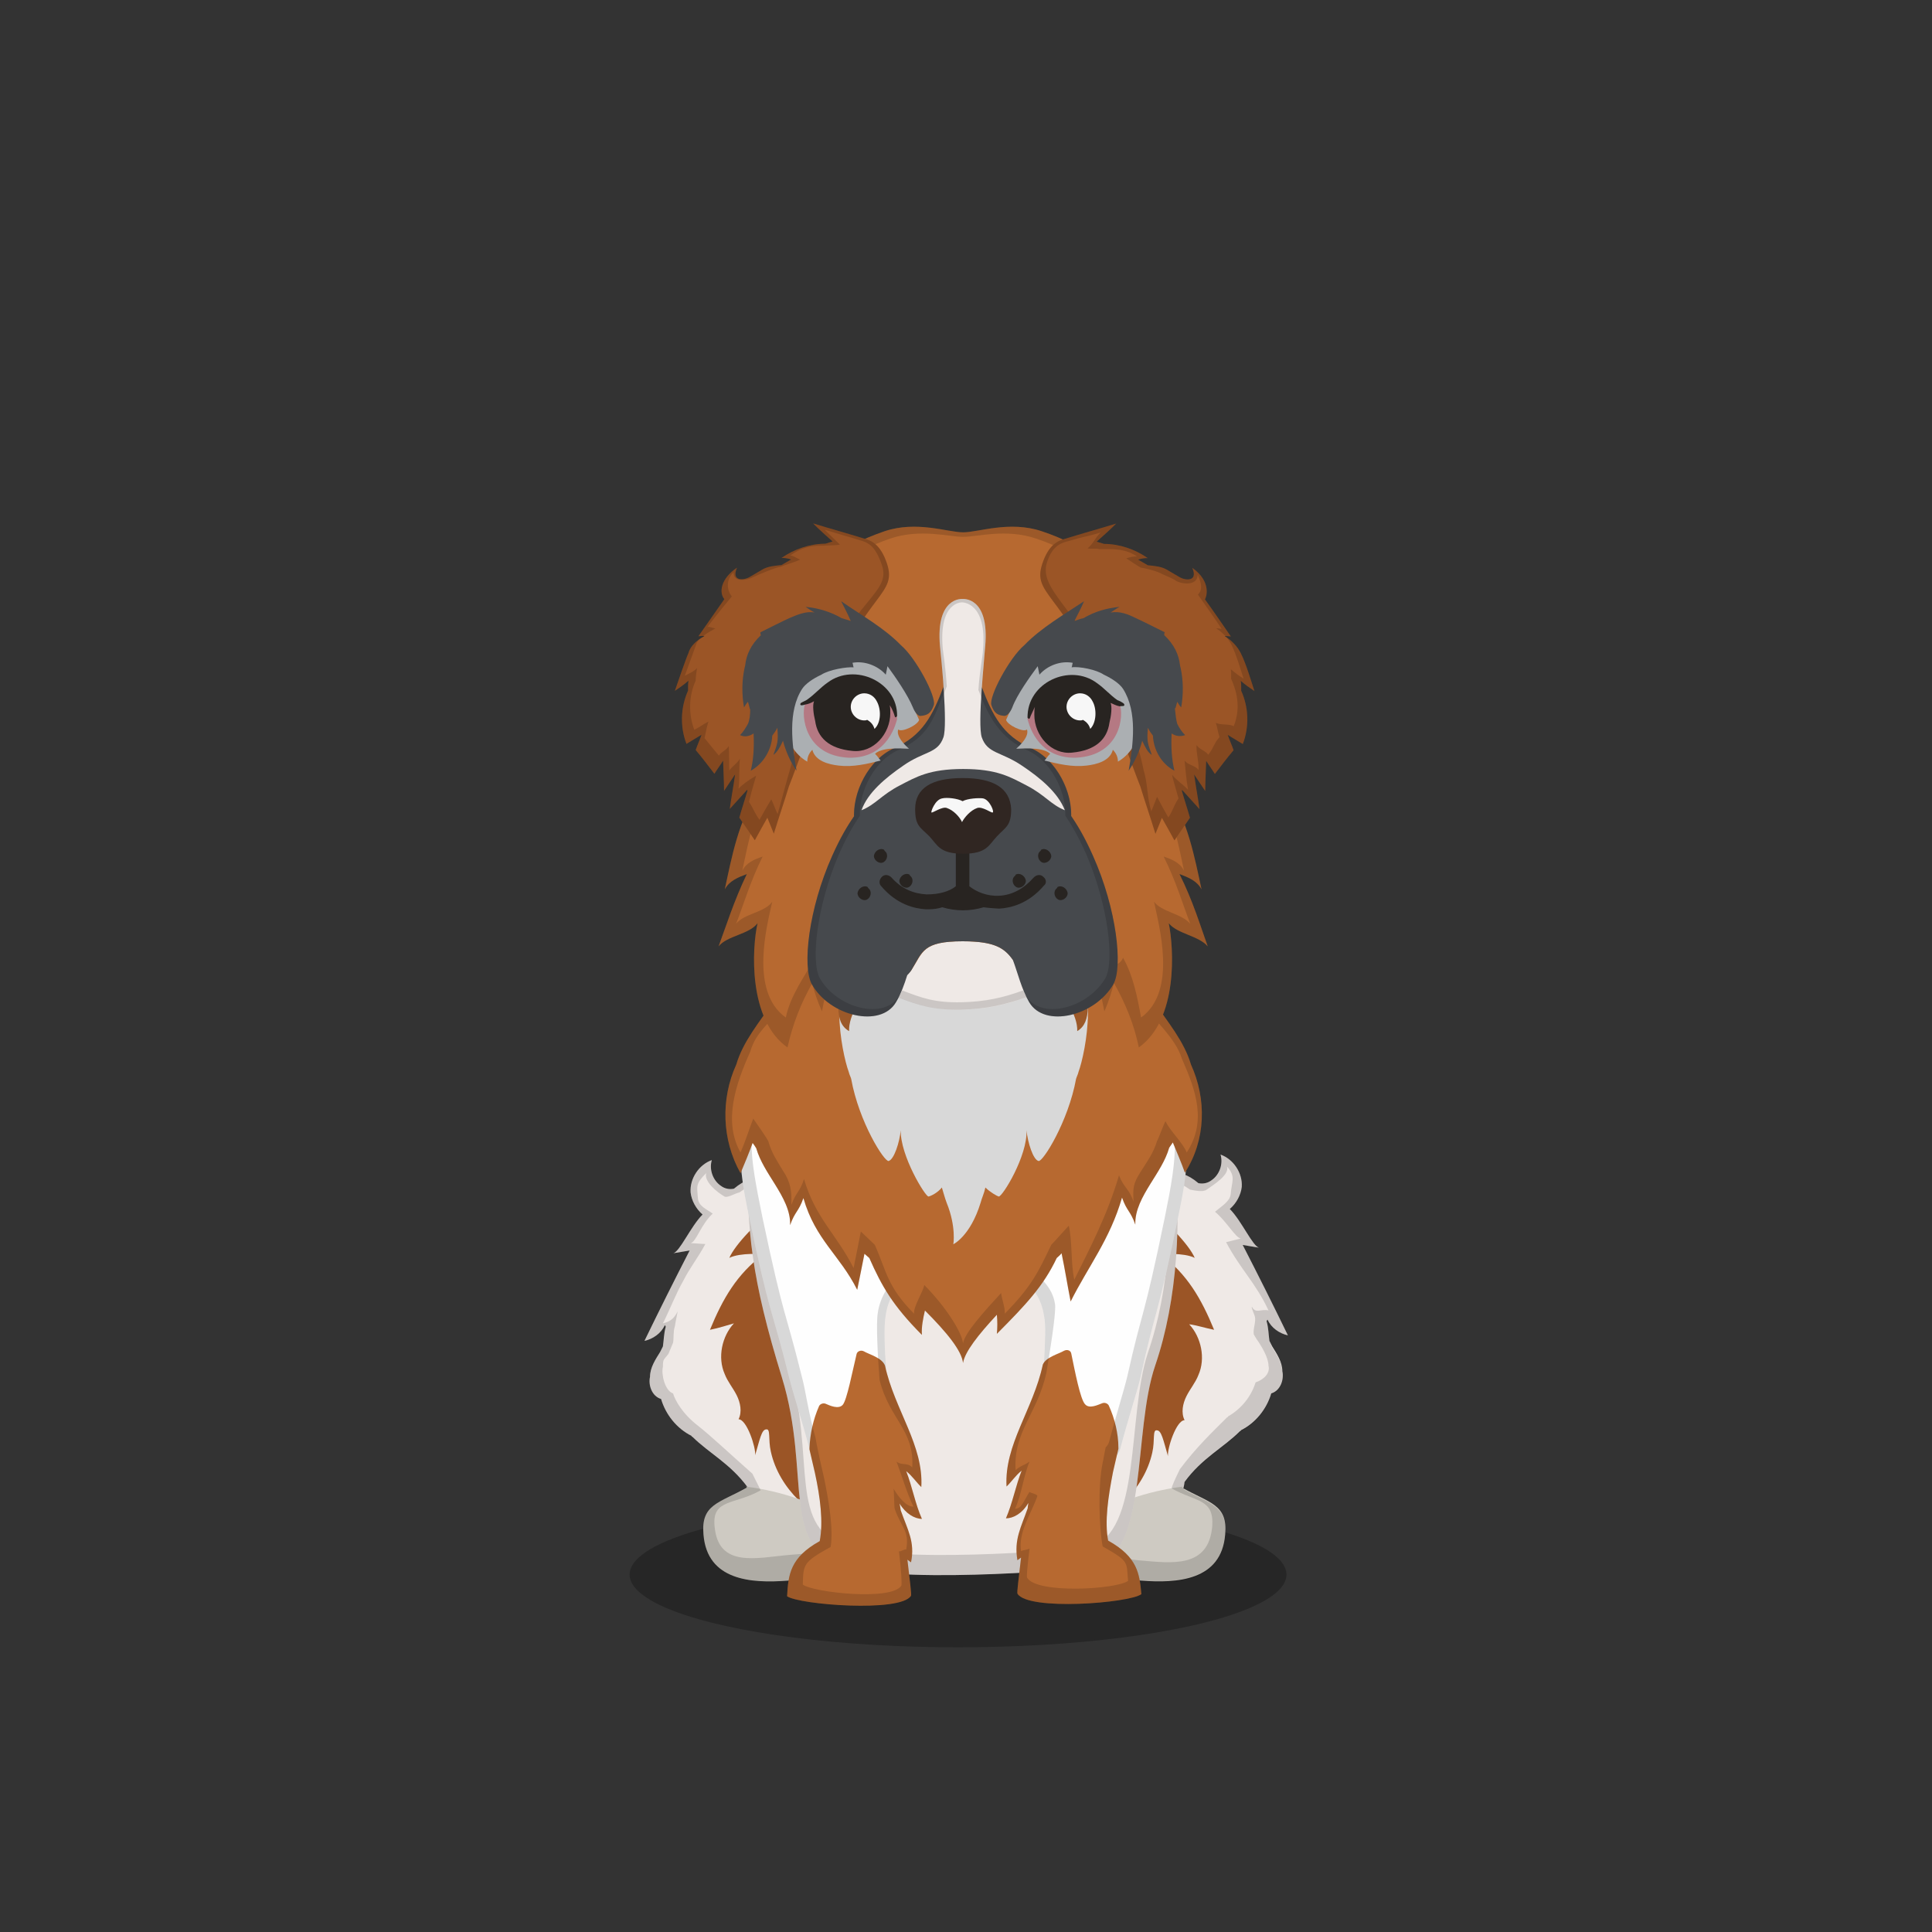 ﻿<?xml version="1.0" encoding="utf-8"?><!DOCTYPE svg PUBLIC "-//W3C//DTD SVG 1.1//EN" "http://www.w3.org/Graphics/SVG/1.1/DTD/svg11.dtd"><svg x="0" y="0" width="340px" height="340px" viewBox="0, 0, 340, 340" preserveAspectRatio="xMidYMid" font-size="0" id="a" enable-background="new 0 0 340 340" xmlns="http://www.w3.org/2000/svg" xmlns:xlink="http://www.w3.org/1999/xlink" xmlns:xml="http://www.w3.org/XML/1998/namespace" version="1.1"><rect x="0" y="0" width="340" height="340" fill="#333333" stroke="none"/><g id="b" fill="#000"><g id="c"><g transform="translate(0, 0) translate(0, 224)" id="d"><ellipse cx="168.6" cy="53.1" rx="57.8" ry="12.8" fill-opacity="0.25" id="e" /></g><g id="f"><g transform="translate(112.2, 105.4) translate(22, 133)" id="g" /><g transform="translate(127.7, 273.3) scale(1.623) translate(-127.7, -273.3) translate(104.5, 122.1) translate(14, 108)" id="h"><path d="M2.1 21.4 C2.2 21.2 2.3 21 2.4 20.8 C2.5 20.1 2.5 19.4 2.7 18.7 C2.7 18.6 2.7 18.6 2.6 18.5 C2.2 19.4 1.3 20 0.4 20.2 C2 16.9 3.6 13.7 5.3 10.4 C4.7 10.5 4.1 10.6 3.5 10.7 C4.2 10.6 5.4 7.8 6.7 6.5 C6 5.9 5.5 5 5.4 4.1 C5.3 2.6 6.3 1.1 7.7 0.6 C7.4 1.6 7.8 2.8 8.7 3.4 C9.1 3.7 9.6 3.8 10.1 3.7 C10.7 3.2 11.2 2.9 11.8 2.7 C14.3 1.9 17.2 2.2 20 3.1 C22.8 4 23.9 33 24 41.7 C24 45.6 12.3 42.2 11.6 36.1 C9.7 33.5 7.4 32.4 5.6 30.6 C5.6 30.6 5.5 30.6 5.5 30.5 C3.9 29.7 2.7 28.2 2.2 26.5 C1.2 26.2 0.8 25 1 24.1 C1 23.1 1.6 22.2 2.1 21.4 z" id="i" fill="#EFE9E6" /><path d="M7.5 19 C8.9 15.6 10.4 13 13.3 10.8 C13.3 10.8 10.8 10.6 9.6 11.2 C10.2 9.8 12.7 7.1 15.3 5.3 C14.8 4.9 14.1 4.5 13.4 4.3 C15.4 2.8 18.2 2.6 20.6 3.5 C20.7 3.5 23.7 2.9 23.8 2.9 C26.3 3.3 34.3 4.7 35.8 6.4 C39.7 10.9 41.1 18.5 39.2 23.8 C36.9 30.5 23.8 27.2 23.7 41.6 L23.7 41.7 C22.9 41 22.2 40.5 21.9 40.4 C18.6 39.4 15 36.3 14.1 32.2 C13.8 30.9 14.1 29.7 13.6 29.8 C13.1 29.8 12.9 30.9 12.4 32.6 C12.5 31.8 11.5 28.7 10.6 28.7 C11 27.9 10.8 26.9 10.4 26.1 C10 25.3 9.4 24.6 9.1 23.8 C8.3 22 8.8 19.7 10.1 18.3 C9.4 18.5 8.5 18.8 7.5 19 z" id="j" fill="#9B5526" /><path d="M11.5 36.1 L11.4 36 C15.3 36.5 19.1 37.8 22.4 39.9 C22.9 40.2 23.4 40.6 23.9 41 C23.9 41.2 23.9 41.4 23.9 41.7 C23.9 45.6 19.8 45.9 15.9 46.2 C12 46.5 7.2 46.2 6.8 41.2 C6.5 37.9 8.5 37.8 11.5 36.1 z" id="k" fill="#CECAC2" /><path d="M11.5 36 C9.6 33.5 7.3 32.4 5.6 30.6 C5.6 30.6 5.5 30.6 5.5 30.5 C3.9 29.7 2.7 28.2 2.2 26.5 C1.2 26.2 0.8 25 1 24.1 C1 23.1 1.6 22.2 2.1 21.4 L2.4 20.8 C2.5 20.1 2.5 19.4 2.7 18.7 C2.7 18.6 2.7 18.6 2.6 18.5 C2.2 19.4 1.3 20 0.4 20.2 C2 16.9 3.6 13.7 5.3 10.4 L3.5 10.7 C4.2 10.6 5.4 7.8 6.7 6.5 C6 5.9 5.5 5 5.4 4.1 C5.3 2.6 6.3 1.1 7.7 0.6 C7.4 1.6 7.8 2.8 8.7 3.4 C9.1 3.7 9.6 3.8 10.1 3.7 C10.7 3.2 11.2 2.9 11.8 2.7 C14.3 1.9 17.2 2.2 20 3.1 C20.1 3.1 20.3 3.3 20.4 3.4 C20.5 3.4 20.5 3.4 20.6 3.5 C20.7 3.5 23.7 2.9 23.8 2.9 C26.3 3.3 34.3 4.7 35.8 6.4 C39.7 10.9 41.1 18.5 39.2 23.8 C37.1 30 25.7 27.6 23.9 38.6 C23.9 39.8 23.9 40.9 24 41.7 C24 42 23.9 42.2 23.9 42.4 C23.4 45.7 19.6 45.9 15.9 46.2 C12 46.5 7.2 46.2 6.8 41.2 C6.5 37.9 8.5 37.8 11.5 36 L11.4 36 C11.4 36 11.5 36 11.5 36 z M6.2 29.4 C7.6 30.5 9.5 32.3 12.1 34.6 L13 36.4 C10.2 38 7.7 37.3 8 40.3 C8.4 44.9 12.6 43.7 16.2 43.4 C19.6 43.1 22.1 43.3 22.5 40.3 C22.6 40.1 22.9 38.6 22.9 38.4 C22.9 37.6 23.6 36.4 23.5 35.3 C25.2 25.2 36.1 29.2 38 23.5 C39.8 18.6 38.6 11.8 35 7.6 C33.6 6 26 4.2 23.7 3.9 C23.6 3.9 20.6 4 20.5 4 C20.4 4 20.4 4 20.3 3.9 C20.2 3.7 20.1 3.6 19.9 3.6 C17.3 2.8 14.6 2.5 12.3 3.2 C11.7 3.4 11.3 3.7 10.7 4.1 C10.2 4.2 9.3 4.8 9 4.5 C8.3 4.1 6.8 2.9 7.1 2 C5.9 3.2 6.1 3.4 6.2 4.8 C6.3 5.6 7.1 5.9 7.8 6.4 C6.5 7.6 6 9.5 5.4 9.6 L7 9.7 C6.2 11.2 5.3 12.3 4.6 13.7 C3.8 15.1 3.2 16.7 2.4 18.3 C3.2 18.1 3.6 17.8 4 17 C4 17 3.7 18.5 3.7 18.6 C3.5 19.2 3.6 19.8 3.5 20.4 L3 21.6 C2.5 22.3 2.4 22.1 2.4 23 C2.2 23.8 2.6 25.6 3.5 25.9 C3.7 26.6 4.5 28.1 6.2 29.4 z" opacity="0.15" id="l" /></g><g transform="translate(212.2, 273.3) scale(1.623) translate(-212.2, -273.3) translate(116.1, 122.1) translate(84, 131.5) scale(-1, 1) translate(-84, -131.5) translate(63, 108)" id="m"><g id="n"><path d="M1.7 20.8 C1.8 20.6 1.9 20.4 2 20.2 C2.1 19.5 2.1 18.8 2.3 18.1 C2.3 18 2.3 18 2.2 17.9 C1.8 18.8 0.9 19.4 0 19.6 C1.6 16.3 3.2 13.1 4.9 9.8 C4.3 9.9 3.7 10 3.1 10.1 C3.8 10 5 7.2 6.3 5.9 C5.6 5.3 5.1 4.4 5 3.5 C4.9 2 5.9 0.5 7.3 0 C7 1 7.4 2.2 8.3 2.8 C8.7 3.1 9.2 3.2 9.7 3.1 C10.3 2.6 10.8 2.3 11.4 2.1 C13.9 1.3 16.8 1.6 19.6 2.5 C22.4 3.4 23.5 32.4 23.6 41.1 C23.6 45 11.9 41.6 11.2 35.5 C9.3 32.9 7 31.8 5.2 30 C5.2 30 5.1 30 5.1 29.9 C3.5 29.1 2.3 27.6 1.8 25.9 C0.8 25.6 0.4 24.4 0.6 23.5 C0.6 22.5 1.2 21.6 1.7 20.8 z" id="o" fill="#EFE9E6" /></g><path d="M11.5 36.1 L11.4 36 C15.3 36.5 19.1 37.8 22.4 39.9 C22.9 40.2 23.4 40.6 23.9 41 C23.9 41.2 23.9 41.4 23.9 41.7 C23.9 45.6 19.8 45.9 15.9 46.2 C12 46.5 7.2 46.2 6.8 41.2 C6.5 37.9 8.5 37.8 11.5 36.1 z" id="p" fill="#CECAC2" /><path d="M8 19 C9.4 15.6 10.9 13 13.8 10.8 C13.8 10.8 11.3 10.6 10.1 11.2 C10.7 9.8 13.2 7.1 15.8 5.3 C15.3 4.9 14.6 4.5 13.9 4.3 C15.9 2.8 18.7 2.6 21.1 3.5 C21.2 3.5 21.3 3.5 21.4 3.5 C23.7 4.4 31.8 5.7 33.9 6.6 C40.4 9.4 43.3 18.7 40.8 23.9 C37.3 31.1 24.6 26.2 24.3 41.7 L24.3 41.8 C23.5 41.1 22.8 40.6 22.5 40.5 C19.2 39.5 15.6 36.4 14.7 32.3 C14.4 31 14.7 29.8 14.2 29.9 C13.7 29.9 13.5 31 13 32.7 C13.1 31.9 12.1 28.8 11.2 28.8 C11.6 28 11.4 27 11 26.2 C10.6 25.4 10 24.7 9.7 23.9 C8.9 22.1 9.4 19.8 10.7 18.4 C9.9 18.5 9 18.8 8 19 z" id="q" fill="#9B5526" /><path d="M20.3 3.3 C20.6 3.4 20.9 3.5 21.1 3.6 L21.4 3.6 C23.7 4.5 31.8 5.8 33.9 6.7 C40.4 9.5 43.3 18.8 40.8 24 C37.3 31.2 24.6 26.3 24.3 41.8 L24.3 41.9 C24.2 41.8 24 41.7 23.9 41.6 L23.9 41.8 C23.9 45.7 19.8 46 15.9 46.3 C12 46.6 7.2 46.3 6.8 41.3 C6.5 38.1 8.4 37.9 11.3 36.3 C11.2 36.1 11.2 35.8 11.2 35.6 C9.3 33 7 31.9 5.2 30.1 C5.2 30.1 5.1 30.1 5.1 30 C3.5 29.2 2.3 27.7 1.8 26 C0.8 25.7 0.4 24.5 0.6 23.6 C0.6 22.6 1.2 21.7 1.7 20.9 L2 20.2 C2.1 19.5 2.1 18.8 2.3 18.1 C2.3 18 2.3 18 2.2 17.9 C1.8 18.8 0.9 19.4 0 19.6 C1.6 16.3 3.2 13.1 4.9 9.8 L3.1 10.1 C3.8 10 5 7.2 6.3 5.9 C5.6 5.3 5.1 4.4 5 3.5 C4.9 2 5.9 0.5 7.3 0 C7 1 7.4 2.2 8.3 2.8 C8.7 3.1 9.2 3.2 9.7 3.1 C10.3 2.6 10.8 2.3 11.4 2.1 C13.9 1.3 16.8 1.6 19.6 2.5 C19.8 2.6 20.1 2.8 20.3 3.3 z M21.1 4.2 C20.8 4.1 20.6 4 20.3 4 C20.1 3.6 19.9 3.4 19.7 3.3 C17.1 2.5 14.5 2.2 12.2 2.9 C11.7 3.1 11.2 3.4 10.6 3.8 C10.1 3.9 9.2 4.1 8.8 3.8 C8.1 3.3 6.3 2.2 6.6 1.3 C5.6 2.4 6.1 2.9 6.2 4.3 C6.3 5.1 7.2 5.6 7.9 6.2 C6.6 7.3 5.7 9 5.1 9.1 L6.7 9.5 C5.1 12.5 3.5 13.9 2.1 16.9 C2.9 16.7 3.5 17.3 3.9 16.5 C4 16.6 3.6 17.4 3.6 17.5 C3.4 18.1 3.8 18.8 3.7 19.5 L3.4 20 C2.9 20.7 2.1 22 2.1 22.9 C1.9 23.7 2.6 24.4 3.5 24.7 C4 26.3 5.1 27.6 6.5 28.4 C6.5 28.5 6.6 28.5 6.6 28.5 C8.2 30.1 9.9 31.7 11.7 34.1 C12.2 35.1 12.6 36 12.6 36.2 C9.9 37.7 8 37.3 8.2 40.3 C8.6 44.9 12.6 44.3 16.1 44 C18.5 43.8 20.7 42.9 22.8 41.3 C23.7 38.8 24.9 32.6 26.4 31.4 C30.2 28.3 36.8 27.7 39 23 C41.3 18.2 38.6 9.8 32.7 7.2 C30.8 6.4 23.4 5.2 21.3 4.4 L21.1 4.4 z" opacity="0.15" id="r" /></g><g transform="translate(91.5, 85.9) translate(37, 51)" id="s"><g transform="translate(3, 0)" id="t"><path d="M61 19.7 C61 35.9 63.7 34.2 65.4 38.8 C67.1 43.4 74 52.4 75.2 65.1 C76.4 77.8 75.8 91.7 71.8 103.4 C67.8 115.1 70.7 136.2 61.1 138.9 C60.8 139 29.3 142 17.6 138.9 C5.5 135.7 11.4 122.7 6.1 105.5 C0.8 88.3 -0.2 79.6 0.1 65.1 C0.4 50.6 10.3 43.5 12.1 38.7 C13.9 33.9 16.2 32 16.2 19.6 C16.2 7.2 24.2 0.2 41.6 0.7 C46.8 0.9 61 3.4 61 19.7 z" id="u" fill="#EFE9E6" /><path d="M61 19.7 C61 35.9 63.7 34.2 65.4 38.8 C67.1 43.4 74 52.4 75.2 65.1 C76.4 77.8 75.8 91.7 71.8 103.4 C67.8 115.1 70.7 136.2 61.1 138.9 C60.8 139 29.3 142 17.6 138.9 C5.5 135.7 11.4 122.7 6.1 105.5 C0.8 88.3 -0.2 79.6 0.1 65.1 C0.4 50.6 10.3 43.5 12.1 38.7 C13.9 33.9 16.2 32 16.2 19.6 C16.2 7.2 24.2 0.2 41.6 0.7 C46.8 0.9 61 3.4 61 19.7 z M60.2 20.5 C60.2 4.8 46.6 2.4 41.5 2.2 C24.6 1.7 16.9 8.5 16.9 20.4 C16.9 32.3 14.7 34.1 12.9 38.8 C11.2 43.5 1.7 50.4 1.4 64.3 C1.1 78.2 2 86.7 7.2 103.2 C12.4 119.7 6.6 132.4 18.2 135.4 C29.5 138.4 59.9 135.5 60.2 135.4 C69.5 132.8 66.8 112.4 70.5 101.2 C74.4 90 75 76.6 73.8 64.3 C72.6 52 65.9 43.3 64.4 38.9 C62.8 34.5 60.2 36.1 60.2 20.5 z" opacity="0.15" id="v" /></g></g><g fill-rule="evenOdd" transform="translate(126.809, 167.37) scale(1.064, 0.933) translate(-129.4, -172.2) translate(102.6, 86) translate(67, 148) scale(-1, 1) translate(-67, -148) translate(27, 86)" id="w"><g id="x"><path d="M4.2 48.6 C1.9 35.9 3.3 31.3 7.6 21.8 C17.6 33.1 28.5 36.5 40.5 38.4 C50 37 61.7 33.9 72.4 21.8 C76.7 31.3 78.1 35.9 75.8 48.6 C71.9 70.1 71.8 67 68.8 80.9 C68.1 84 66.7 88.9 65.5 94.1 C64.1 100.2 51.8 95.1 52.8 79.4 C53.1 74.8 53.2 71 52.9 69 C52.1 62.5 47.9 60.6 39.8 56.8 C31.8 60.6 27.6 62.5 26.7 69 C26.4 71 26.5 74.8 26.8 79.4 C27.8 95.1 15.5 100.2 14.1 94.1 C12.9 88.9 11.5 84 10.8 80.9 C8.2 67.1 8 70.1 4.2 48.6 z" id="y" fill="#FEFEFE" /><path d="M16.1 111.4 C16.7 107.8 16.1 103.2 15.3 98.5 C15 97 14.7 95.6 14.4 94.1 C14.4 94 14.4 94 14.4 93.9 C14.4 91.2 15 88.4 16 85.9 C16.2 85.5 16.7 85.3 17.1 85.5 C17.8 85.8 19.2 86.6 19.9 85.7 C20.7 84.8 21.6 79.4 22.2 76.1 C22.3 75.5 22.9 75.3 23.4 75.6 C24.3 76.2 26.4 76.8 26.9 78.2 C28.5 86.7 33.3 93.3 32.9 101.2 C32 100.2 31.4 99.1 30.4 98.2 C31.4 101.1 31.9 104.3 33 107.2 C31.8 107.2 30.3 106.3 29.3 104.3 C29.3 104.6 29.4 104.9 29.4 105.3 C30.5 108.9 31.7 111.2 31.1 115.1 C30.9 114.9 30.7 114.8 30.5 114.6 C30.9 118.6 31.2 121.2 31.1 121.4 C29.4 124.7 12.6 123.2 10.6 121.5 C10.9 117.7 11.2 114.5 16.1 111.4 z" id="z" fill="#B76930" /><path d="M50.6 104.4 C49.6 106.3 48.1 107.3 46.9 107.3 C48 104.5 48.5 101.2 49.5 98.3 C48.5 99.2 47.9 100.3 47 101.3 C46.6 93.4 51.4 86.8 53 78.4 C53.5 76.9 55.6 76.3 56.5 75.7 C57 75.4 57.6 75.7 57.7 76.2 C58.4 79.5 59.3 84.9 60 85.8 C60.7 86.7 62.2 85.9 62.8 85.6 C63.2 85.4 63.7 85.6 63.9 86 C64.9 88.6 65.4 91.3 65.5 94 C65.5 94.1 65.5 94.1 65.5 94.2 C65.2 95.7 64.9 97.1 64.6 98.6 C63.7 103.3 63.2 107.9 63.8 111.5 C68.7 114.6 69 117.8 69.2 121.9 C67.2 123.5 50.4 125 48.7 121.8 C48.6 121.5 48.9 118.9 49.3 115 C49.1 115.2 48.9 115.3 48.7 115.5 C48 111.6 49.3 109.3 50.4 105.7 C50.5 105.1 50.5 104.8 50.6 104.4 z" id="a1" fill="#B76930" /><path d="M14.1 94.1 C12.9 88.9 11.5 84 10.8 80.9 C8.2 67.1 8 70.1 4.2 48.6 C1.9 35.9 3.3 31.3 7.6 21.8 C17.6 33.1 28.5 36.5 40.5 38.4 C50 37 61.7 33.9 72.4 21.8 C76.7 31.3 78.1 35.9 75.8 48.6 C71.9 70.1 71.8 67 68.8 80.9 C68.1 84 66.7 88.9 65.5 94.1 C65.2 95.7 64.9 97.1 64.6 98.6 C63.7 103.3 63.2 107.9 63.8 111.5 C68.7 114.6 69 117.8 69.2 121.9 C67.2 123.5 50.4 125 48.7 121.8 C48.6 121.5 48.9 118.9 49.3 115 C49.1 115.2 48.9 115.3 48.7 115.5 C48 111.6 49.3 109.3 50.4 105.7 C50.5 105.1 50.5 104.8 50.6 104.4 C49.6 106.3 48.1 107.3 46.9 107.3 C48 104.5 48.5 101.2 49.5 98.3 C48.5 99.2 47.9 100.3 47 101.3 C46.6 93.7 51 87.3 52.8 79.4 C53.1 74.8 53.2 71 52.9 69 C52.1 62.5 47.9 60.6 39.8 56.8 C31.8 60.6 27.6 62.5 26.7 69 C26.4 70.8 26.5 73.9 26.7 77.8 C26.8 77.9 26.8 78.1 26.9 78.2 C28.5 86.7 33.3 93.3 32.9 101.2 C32 100.2 31.4 99.1 30.4 98.2 C31.4 101.1 31.9 104.3 33 107.2 C31.8 107.2 30.3 106.3 29.3 104.3 C29.3 104.6 29.4 104.9 29.4 105.3 C30.5 108.9 31.7 111.2 31.1 115.1 C30.9 114.9 30.7 114.8 30.5 114.6 C30.9 118.6 31.2 121.2 31.1 121.4 C29.4 124.7 12.6 123.2 10.6 121.5 C10.9 117.7 11.2 114.5 16.1 111.4 C16.7 107.8 16.1 103.2 15.3 98.5 C15.1 97.4 14.9 96.4 14.7 95.4 C14.4 95 14.2 94.6 14.1 94.1 z M15.9 92.6 C16 93.1 16.2 93.5 16.5 93.8 C16.7 94.8 16.8 95.7 17 96.7 C17.8 101 17.6 109.1 17 112.5 C12.5 115.4 13.1 115.4 12.8 119 C14.7 120.6 27.9 121.5 29.5 118.4 C29.6 118.2 29.5 116.7 29.1 112.9 C29.3 113.1 30.3 113.2 30.5 113.4 C31 109.8 28.8 106.3 27.8 103 C27.8 102.6 29.1 102.4 29.1 102.2 C30.1 104 30.4 105.4 31.5 105.4 C30.4 102.7 30.1 99.2 29.1 96.5 C30.1 97.3 30.5 97.2 31.4 98.1 C31.8 90.8 27.8 87.5 26.3 79.7 C25.2 72.1 24.7 67.8 24.9 66.7 C25.7 60.7 33.1 57.4 40.5 53.9 C48.1 57.4 53.5 62.5 54.2 68.5 C54.5 70.4 54.2 76.8 53.9 81.1 C52.3 88.5 48.1 90.5 48.5 97.6 C49.3 96.6 50.2 97.3 51.1 96.5 C50.2 99.2 49.4 102.4 48.3 105 C49.5 105 50.7 103.3 51.6 101.6 C51.5 101.9 51.5 104.9 51.4 105.4 C50.4 108.8 48.9 109.5 49.5 113.1 C49.7 112.9 50.5 113.6 50.7 113.4 C50.3 117 50.2 119.6 50.3 119.9 C51.9 122.8 64.8 121.2 66.6 119.7 C66.5 115.9 66.6 115.5 62 112.6 C61.5 109.3 62.3 103.9 63.1 99.5 C63.4 98.1 64.3 93.5 64.5 92 C65.7 87.2 66.1 83.2 66.8 80.3 C69.6 67.4 69.6 70.3 73.3 50.3 C75.4 38.5 76.3 33 72.3 24.2 C62.3 35.4 49.3 39.5 40.5 40.8 C29.3 39.1 17.3 34.7 8 24.2 C4 33 4.6 38.5 6.7 50.3 C10.3 70.3 10.4 67.5 12.9 80.3 C13.5 83.2 14.8 87.8 15.9 92.6 z" opacity="0.15" id="b1" /><path d="M2.4 21.6 C3.5 17.3 6.2 13.6 8.9 9.2 C13.9 1.1 34.4 0.4 40 0.4 C45.6 0.4 66.1 1.1 71.1 9.2 C73.8 13.6 76.5 17.3 77.6 21.6 C80.2 28.1 80 35.8 76.9 42.1 C76.2 40.2 75.5 38.3 74.9 36.4 C74.7 36.7 74.5 37 74.3 37.4 C73.7 39.8 72.4 42 71.2 44.2 C69.9 46.6 68.6 49.2 68.7 51.9 C67.9 49.3 67.3 49.4 66.5 46.8 C64.5 54.7 60.5 57.5 57.6 64.1 C57 60.6 56.9 60.3 56.4 57.3 C56.1 57.6 55.9 57.8 55.6 58.1 C53.5 63.5 51.7 67.1 46.9 72.6 C47 71.1 46.7 69.5 46.4 68 C42.8 72.1 40.3 75.6 40.1 77.9 C39.8 75.8 37.6 72.6 34.5 68.8 C34.4 70 34.4 71.2 34.5 72.4 C29.7 66.9 26.8 63.4 24.6 58.1 C24.3 57.8 24 57.5 23.8 57.2 C23.2 60.5 22.9 62.8 22.3 66.3 C19.4 59.7 15.8 54.6 13.8 46.7 C13 49.3 12.4 49.2 11.6 51.8 C11.7 49.1 10.4 46.5 9.1 44.1 C7.9 41.9 6.6 39.7 6 37.3 C5.8 37 5.6 36.6 5.4 36.3 C4.7 38.2 4 40.1 3.4 42 C-0.1 35.8 -0.2 28.1 2.4 21.6 z" id="c1" fill="#B76930" /><path d="M23.2 1.7 C30 0.2 37 0.4 40 0.4 C43 0.4 50 0.2 56.8 1.7 C62.7 4.6 60.2 19.3 59 23 C58.9 23.5 58.7 23.9 58.6 24.3 C57.3 32.5 53.1 40 52.4 39.8 C51.5 39.5 50.6 36.3 50.4 34 C50.5 38.8 46.3 46.6 45.8 46.5 C45.4 46.4 44.3 45.8 43.6 44.8 C43.3 45.9 43.1 46.8 42.8 47.7 C41.2 52.2 41.7 55.5 41.7 55.5 C41.7 55.5 38.9 54 37.2 47.7 C37 46.8 36.6 45.9 36.4 44.8 C35.6 45.7 34.5 46.4 34.2 46.5 C33.6 46.6 29.4 38.8 29.6 34 C29.4 36.3 28.5 39.6 27.6 39.8 C26.9 40 22.7 32.4 21.4 24.3 C21.3 23.9 21.1 23.5 21 23 C19.8 19.3 17.3 4.5 23.2 1.7 z" id="d1" fill="#D8D8D8" /><path d="M22.5 2.1 C22.7 1.9 23 1.8 23.2 1.7 C30 0.2 37 0.4 40 0.4 C43 0.4 50 0.2 56.8 1.7 C57 1.8 57.3 1.9 57.5 2.1 C63.3 3.3 68.8 5.5 71.1 9.2 C73.8 13.6 76.5 17.3 77.6 21.6 C80.2 28.1 80 35.8 76.9 42.1 C76.2 40.2 75.5 38.3 74.9 36.4 C74.7 36.7 74.5 37 74.3 37.4 C73.7 39.8 72.4 42 71.2 44.2 C69.9 46.6 68.6 49.2 68.7 51.9 C67.9 49.3 67.3 49.4 66.5 46.8 C64.5 54.7 60.5 57.5 57.6 64.1 C57 60.6 56.9 60.3 56.4 57.3 L55.6 58.1 C53.5 63.5 51.7 67.1 46.9 72.6 C47 71.1 46.7 69.5 46.4 68 C42.8 72.1 40.3 75.6 40.1 77.9 C39.8 75.8 37.6 72.6 34.5 68.8 C34.4 70 34.4 71.2 34.5 72.4 C29.7 66.9 26.8 63.4 24.6 58.1 C24.3 57.8 24 57.5 23.8 57.2 C23.2 60.5 22.9 62.8 22.3 66.3 C19.4 59.7 15.8 54.6 13.8 46.7 C13 49.3 12.4 49.2 11.6 51.8 C11.7 49.1 10.4 46.5 9.1 44.1 C7.9 41.9 6.6 39.7 6 37.3 C5.8 37 5.6 36.6 5.4 36.3 C4.7 38.2 4 40.1 3.4 42 C-0.1 35.8 -0.2 28.1 2.4 21.6 C3.5 17.3 6.2 13.6 8.9 9.2 C11.2 5.5 16.7 3.4 22.5 2.1 z M23.6 2.9 C18.1 4.1 12.9 6.1 10.7 9.6 C8.2 13.7 5 16.5 3.9 20.5 C1.5 26.7 -0.2 32.4 3.1 38.2 C3.7 36.4 5.9 34.1 6.6 32.3 C6.8 32.5 7.8 35.7 8 36 C8.6 38.3 9.6 39.8 10.7 41.8 C12 44.1 12 44.9 11.9 47.5 C12.6 45 13.5 44.9 14.3 42.5 C16.2 49.9 19 56 21.7 62.2 C22.3 58.9 22 55.1 22.6 52 C22.8 52.2 25.2 55.3 25.5 55.6 C27.6 60.6 28.7 63.4 33.2 68.6 C33.1 67.5 33.7 65.8 33.8 64.7 C36.7 68.3 39.8 72.2 40.1 74.2 C40.3 72 43.1 67.1 46.5 63.2 C46.8 64.7 48.3 67.2 48.2 68.6 C52.7 63.4 52.7 60.7 54.7 55.6 L57 53.1 C57.5 55.9 57.6 56.7 58.2 60 C60.9 53.8 64.5 50.6 66.4 43.2 C67.1 45.7 67.7 45.6 68.5 48.1 C68.4 45.5 68.6 43.8 69.9 41.6 C71 39.5 71.7 38.4 72.3 36.1 C72.4 35.7 74.6 32.1 74.8 31.8 C75.4 33.6 76.2 36.4 76.9 38.2 C79.8 32.3 77.7 25.3 75.3 19.2 C74.3 15.2 71.8 13.7 69.3 9.6 C67.1 6.1 61.9 4.1 56.4 2.9 C56.2 2.8 56 2.6 55.8 2.5 C49.4 1.1 42.7 1 39.9 1 C37.1 1 30.6 1.1 24.2 2.5 C24 2.6 23.8 2.8 23.6 2.9 z" opacity="0.15" id="e1" /></g></g></g><g transform="translate(169.6, 173.6) scale(0.994) translate(-169.6, -173.6)" id="f1"><g transform="translate(102.6, 66.9) translate(23, 25)" id="g1"><g id="h1"><g id="i1"><path d="M87.2 74.6 C85.9 71 84.6 66.6 82.2 61.8 C83.8 62.4 85.3 63 86.1 64.5 C84.9 58.9 83.6 52.1 80.2 47.3 C80.2 46.9 80.2 46.5 80.2 46.1 C80 31.9 77.9 25.5 76.4 19.1 C74 9 65.6 3.7 57.8 1.1 C52.1 -0.8 46.6 1.3 43.9 1.3 C41.2 1.3 35.7 -0.8 30 1.1 C22.1 3.8 13.7 9 11.4 19.1 C9.9 25.5 7.8 31.9 7.6 46.1 C7.6 46.5 7.6 46.9 7.6 47.3 C4.2 52 2.9 58.9 1.7 64.5 C2.5 63 4 62.4 5.6 61.8 C3.3 66.6 1.9 71.1 0.6 74.6 C2.1 72.7 6 72.5 7.5 70.5 C6.5 74.9 5.8 87.6 12.8 92.5 C13.7 88.4 15.2 84.6 17.2 81.1 C17.5 82.6 18.1 84.3 18.9 86.1 C19.9 80.8 20.9 78.7 22.5 77.6 C21.8 84 20.9 88 23.7 89.6 C23.6 86.7 26 83.3 28.4 80.2 C32.3 83 36.8 84 43.9 84 C51.1 83.9 55.5 83 59.4 80.2 C61.8 83.4 64.2 86.8 64.1 89.6 C66.8 88 66 84 65.3 77.6 C66.9 78.8 67.9 80.8 68.9 86.1 C69.7 84.3 70.2 82.6 70.6 81.1 C72.6 84.6 74.2 88.5 75 92.5 C82 87.5 81.2 74.9 80.3 70.5 C81.8 72.4 85.6 72.7 87.2 74.6 z" id="j1" fill="#B76930" /><path d="M87.2 74.6 C85.6 72.7 81.8 72.4 80.3 70.5 C81.2 74.9 82 87.5 75 92.5 C74.2 88.5 72.6 84.6 70.6 81.1 C70.2 82.6 69.7 84.3 68.9 86.1 C67.9 80.8 66.9 78.8 65.3 77.6 C66 84 66.8 88 64.1 89.6 C64.2 86.8 61.8 83.4 59.4 80.2 C55.5 83 51.1 83.9 43.9 84 C36.8 84 32.3 83 28.4 80.2 C26 83.3 23.6 86.7 23.7 89.6 C20.9 88 21.8 84 22.5 77.6 C20.9 78.7 19.9 80.8 18.9 86.1 C18.1 84.3 17.5 82.6 17.2 81.1 C15.2 84.6 13.7 88.4 12.8 92.5 C5.8 87.6 6.5 74.9 7.5 70.5 C6 72.5 2.1 72.7 0.6 74.6 C1.9 71.1 3.3 66.6 5.6 61.8 C4 62.4 2.5 63 1.7 64.5 C2.9 58.9 4.2 52 7.6 47.3 C7.6 46.9 7.6 46.5 7.6 46.1 C7.8 31.9 9.9 25.5 11.4 19.1 C13.7 9 22.1 3.8 30 1.1 C35.7 -0.8 41.2 1.3 43.9 1.3 C46.6 1.3 52.1 -0.8 57.8 1.1 C65.6 3.7 74 9 76.4 19.1 C77.9 25.5 80 31.9 80.2 46.1 C80.2 46.5 80.2 46.9 80.2 47.3 C83.6 52.1 84.9 58.9 86.1 64.5 C85.3 63 83.8 62.4 82.2 61.8 C84.6 66.6 85.9 71 87.2 74.6 z M84.1 70.6 C82.8 67.2 81.6 63.1 79.4 58.7 C80.9 59.2 82.3 59.8 83 61.2 C81.9 56 80.7 49.7 77.6 45.2 C77.6 44.9 77.6 44.5 77.6 44.1 C77.4 31 75.4 25 74 19.1 C71.8 9.7 64 4.8 56.8 2.4 C51.5 0.6 46.4 2.1 43.9 2.1 C41.4 2.1 36.3 0.6 31 2.4 C23.7 4.9 15.9 9.7 13.8 19.1 C12.4 25 10.4 31 10.2 44.1 C10.2 44.5 10.2 44.9 10.2 45.2 C7.1 49.6 5.9 56 4.8 61.2 C5.5 59.8 6.9 59.2 8.4 58.7 C6.2 63.1 5 67.3 3.7 70.6 C5.1 68.8 8.8 68.6 10.1 66.7 C9.2 70.8 6 82.6 12.5 87.2 C13.3 83.3 15.9 79.8 17.7 76.6 C18 78 18.4 79 19.1 80.7 C20.1 75.8 22.6 74.4 24.1 73.3 C23.4 79.3 22.4 82 24.2 83.6 C24.8 81.2 27.3 78.6 29.5 75.7 C33.1 78.3 37.3 80 43.9 80 C50.6 79.9 54.7 78.3 58.3 75.7 C60.5 78.7 63.8 81 63.7 83.6 C66.2 82.1 64.4 79.3 63.7 73.3 C65.2 74.4 67.7 75.1 68.7 80 C69.4 78.3 71.8 78 72.2 76.6 C74 79.8 74.7 83.4 75.4 87.2 C81.9 82.5 78.5 70.8 77.7 66.7 C79 68.5 82.6 68.8 84.1 70.6 z" opacity="0.15" id="k1" /></g></g></g><g transform="translate(154.1, 101.6) rotate(19, 0, 0) scale(1) translate(-151.1, -107.6) translate(121.6, 84.8) translate(2, 16)" id="l1"><g id="m1"><path d="M0.2 37 C0.2 35.6 0.2 30.8 0.3 29.9 C0.2 28.7 0.9 27.3 2 26.1 C1.7 26.2 1.4 26.3 1 26.5 C1.7 24 3.2 18.8 3.2 18.8 C1.9 18 1.4 15.6 3.5 12.8 C3.3 15.6 5.5 14.4 6.1 13.7 C6.7 13 7.3 12.3 7.9 11.6 C8.6 10.8 9.7 10.3 10.8 9.8 C11.2 9.3 11.7 8.8 12.1 8.3 C11.5 8.3 10.9 8.4 10.4 8.6 C12 6.4 14.3 4.6 16.9 3.7 C17.3 3.4 17.6 3.2 18 2.9 C16.6 2.3 15.1 1.7 13.7 1 C16.8 0.9 19.9 0.7 23.1 0.6 C24.4 0.5 26.2 0.6 28.4 3.5 C31.8 8 26.9 9.4 25.6 26.2 C24.9 36.1 25 42.4 24.8 46.4 C24.9 49.3 24.9 52.3 25 55.2 C24.3 54.4 23.7 53.7 23 52.9 C22.7 54.4 22.5 55.7 22.2 57.4 C20.9 56.4 19.6 55.5 18.3 54.5 C18.2 52.8 18.2 51.2 18.1 49.5 C18.1 49.5 18.1 49.5 18 49.4 C17.4 50.8 16.8 52.2 16.2 53.6 C15.8 51.6 15.5 49.5 15.1 47.5 C14.8 48.6 14.5 49.8 14.2 50.9 C13.6 49.2 12.9 47.5 12.3 45.9 C12.1 46.8 11.8 47.7 11.6 48.6 C10.1 47.6 8.6 46.6 7.1 45.7 C7.1 44.7 7.2 43.8 7.2 42.8 C6.5 43.6 5.9 44.4 5.2 45.2 C3.1 42.7 2.1 39.4 2.4 36.2 C2.2 35.6 2 35.1 1.9 34.5 C1.4 35.4 0.8 36.2 0.2 37 z" id="n1" fill="#9B5526" /><path d="M0.2 37 C0.2 35.6 0.2 30.8 0.3 29.9 C0.2 28.7 0.9 27.3 2 26.1 C1.7 26.2 1.4 26.3 1 26.5 C1.7 24 3.2 18.8 3.2 18.8 C1.9 18 1.4 15.6 3.5 12.8 C3.3 15.6 5.5 14.4 6.1 13.7 C6.7 13 7.3 12.3 7.9 11.6 C8.6 10.8 9.7 10.3 10.8 9.8 C11.2 9.3 11.7 8.8 12.1 8.3 C11.5 8.3 10.9 8.4 10.4 8.6 C12 6.4 14.3 4.6 16.9 3.7 C17.3 3.4 17.6 3.2 18 2.9 C16.6 2.3 15.1 1.7 13.7 1 C16.8 0.9 19.9 0.7 23.1 0.6 C24.4 0.5 26.2 0.6 28.4 3.5 C31.8 8 26.9 9.4 25.6 26.2 C24.9 36.1 25 42.4 24.8 46.4 C24.9 49.3 24.9 52.3 25 55.2 C24.3 54.4 23.7 53.7 23 52.9 C22.7 54.4 22.5 55.7 22.2 57.4 C20.9 56.4 19.6 55.5 18.3 54.5 C18.2 52.8 18.2 51.2 18.1 49.5 C18.1 49.5 18.1 49.5 18 49.4 C17.4 50.8 16.8 52.2 16.2 53.6 C15.8 51.6 15.5 49.5 15.1 47.5 C14.8 48.6 14.5 49.8 14.2 50.9 C13.6 49.2 12.9 47.5 12.3 45.9 C12.1 46.8 11.8 47.7 11.6 48.6 C10.1 47.6 8.6 46.6 7.1 45.7 C7.1 44.7 7.2 43.8 7.2 42.8 C6.5 43.6 5.9 44.4 5.2 45.2 C3.1 42.7 2.1 39.4 2.4 36.2 C2.2 35.6 2 35.1 1.9 34.5 C1.4 35.4 0.8 36.2 0.2 37 z M1 33.9 C1.6 33.2 2.2 32.8 2.6 31.9 C2.7 32.5 2.9 33.5 3.1 34.1 C2.8 37 3.8 40.1 5.7 42.4 C6.4 41.7 6.9 40.9 7.6 40.2 C7.6 40.8 7.7 41.8 7.9 43.2 C9.2 44 10.3 44.7 11.3 45.3 C11.5 44.5 12.3 43.9 12.4 43.1 C13 44.6 13.3 45.6 13.9 47.2 C14.2 46.2 14.8 45.6 15 44.6 C15.4 46.4 16.1 47.8 16.5 49.7 C16.9 48.8 17.6 47.8 18.7 46.5 C18.8 48.7 18.9 50.3 19 51.3 C20.2 52.2 20.5 52.8 21.8 53.7 C22.1 52.1 22.3 50.9 22.6 49.6 C23.3 50.3 23.8 51 24.5 51.7 C24.4 49 23.2 35.8 23.9 26.7 C25 11.1 30.8 8.1 27.6 4 C25.5 1.3 24.2 1.1 23 1.1 C20 1.2 18.9 1.3 16 1.4 C17.3 2 18.1 2.4 19.4 3 C19 3.3 17.2 3.9 16.8 4.1 C14.4 4.9 13.2 5.7 11.7 7.7 C12.2 7.5 13 7.8 13.6 7.8 C13.2 8.3 11.2 9.7 10.8 10.1 C9.8 10.6 7.2 13 6.6 13.6 C6 14.2 3.8 15.6 3.2 13.8 C2.3 15.4 3.1 17.2 4.3 17.9 C4.3 17.9 2.7 22.1 2 24.4 C2.4 24.2 3.2 24.3 3.4 24.2 C2.4 25.3 1 26.9 1.1 28 C1.1 29.1 1 32.6 1 33.9 z" opacity="0.15" id="o1" /></g></g><g transform="translate(185.2, 101.6) rotate(-19, 0, 0) scale(1) translate(-188.2, -107.6) translate(98.9, 84.9) translate(102, 45) scale(-1, 1) translate(-102, -45) translate(87, 16)" id="p1"><g id="q1"><path d="M0.2 37 C0.2 35.6 0 32.1 0.3 29.9 C0.5 28.5 1.1 27.2 2 26.1 C1.7 26.2 1.4 26.3 1 26.5 C1.7 24 2.5 21.1 3.2 18.8 C2.9 18.6 1 16.3 3.5 12.8 C3.3 15.6 5.5 14.4 6.1 13.7 C6.7 13 7.3 12.3 7.9 11.6 C8.6 10.8 9.7 10.3 10.8 9.8 C11.2 9.3 11.7 8.8 12.1 8.3 C11.5 8.3 10.9 8.4 10.4 8.6 C12 6.4 14.3 4.6 16.9 3.7 C17.3 3.4 17.6 3.2 18 2.9 C16.6 2.3 15.1 1.7 13.7 1 C16.8 0.9 19.9 0.7 23.1 0.6 C24.4 0.5 26.2 0.6 28.4 3.5 C31.8 8 26.9 9.4 25.6 26.2 C24.9 36.1 25 42.4 24.8 46.4 C24.9 49.3 24.9 52.3 25 55.2 C24.3 54.4 23.7 53.7 23 52.9 C22.7 54.4 22.5 55.7 22.2 57.4 C20.9 56.4 19.6 55.5 18.3 54.5 C18.2 52.8 18.2 51.2 18.1 49.5 C18.1 49.5 18.1 49.5 18 49.4 C17.4 50.8 16.8 52.2 16.2 53.6 C15.8 51.6 15.5 49.5 15.1 47.5 C14.8 48.6 14.5 49.8 14.2 50.9 C13.6 49.2 12.9 47.5 12.3 45.9 C12.1 46.8 11.8 47.7 11.6 48.6 C10.1 47.6 8.6 46.6 7.1 45.7 C7.1 44.7 7.2 43.8 7.2 42.8 C6.5 43.6 5.9 44.4 5.2 45.2 C3.1 42.7 2.1 39.4 2.4 36.2 C2.2 35.6 2 35.1 1.9 34.5 C1.4 35.4 0.8 36.2 0.2 37 z" id="r1" fill="#9B5526" /><path d="M1.8 26.3 C1.8 26.2 1.8 26.2 1.9 26.1 C1.6 26.2 1.4 26.3 1 26.5 C1.7 24 2.5 21.1 3.2 18.8 C2.9 18.6 1 16.3 3.5 12.8 C3.3 15.6 5.5 14.4 6.1 13.7 C6.7 13 7.3 12.3 7.9 11.6 C8.6 10.8 9.7 10.3 10.8 9.8 C11.2 9.3 11.7 8.8 12.1 8.3 C11.5 8.3 10.9 8.4 10.4 8.6 C12 6.4 14.3 4.6 16.9 3.7 C17.3 3.4 17.6 3.2 18 2.9 C16.6 2.3 15.1 1.7 13.7 1 C16.8 0.9 19.9 0.7 23.1 0.6 C24.4 0.5 26.2 0.6 28.4 3.5 C31.8 8 26.9 9.4 25.6 26.2 C24.9 36.1 25 42.4 24.8 46.4 C24.9 49.3 24.9 52.3 25 55.2 C24.3 54.4 23.7 53.7 23 52.9 C22.7 54.4 22.5 55.7 22.2 57.4 C20.9 56.4 19.6 55.5 18.3 54.5 C18.2 52.8 18.2 51.2 18.1 49.5 C18.1 49.5 18.1 49.5 18 49.4 C17.4 50.8 16.8 52.2 16.2 53.6 C15.8 51.6 15.5 49.5 15.1 47.5 C14.8 48.6 14.5 49.8 14.2 50.9 C13.6 49.2 12.9 47.5 12.3 45.9 C12.1 46.8 11.8 47.7 11.6 48.6 C10.1 47.6 8.6 46.6 7.1 45.7 C7.1 44.7 7.2 43.8 7.2 42.8 C6.5 43.6 5.9 44.4 5.2 45.2 C3.1 42.7 2.1 39.4 2.4 36.2 C2.2 35.6 2 35.1 1.9 34.5 C1.4 35.4 0.8 36.2 0.2 37 C0.2 35.6 0 32.1 0.3 29.9 C0.5 28.6 1 27.4 1.8 26.3 z M1.8 26.3 C1.6 26.8 1.5 27.3 1.4 27.8 C1.1 29.8 1.3 33.1 1.3 34.3 C1.9 33.6 2.4 32.8 2.9 32 C3 32.6 3.2 33 3.4 33.6 C3.1 36.6 3.7 39.4 5.7 41.7 C6.3 41 7.8 40.8 8.5 40.1 C8.5 41 8.7 41.8 8.7 42.7 C10.1 43.5 10.2 44.1 11.6 45 C11.8 44.2 12.8 43.6 13 42.7 C13.6 44.2 13.5 45.4 14.1 47 C14.4 46 15.6 45.6 15.9 44.6 C16.3 46.4 16.7 47.8 17 49.7 C17.6 48.4 18.3 47.6 18.8 46.3 C18.9 46.4 19 49 19.1 50.6 C20.3 51.5 20.7 52.3 21.9 53.2 C22.2 51.6 22.4 50.4 22.6 49.1 C23.2 49.8 23.8 50.5 24.4 51.2 C24.3 48.5 23.4 46.5 23.3 43.8 C22.9 40.7 22.7 38.4 23.3 29.3 C24.5 13.8 30.7 7.7 27.5 3.5 C25.5 0.8 23.7 1.1 22.5 1.2 C19.5 1.3 19.6 1.5 16.8 1.6 C18.1 2.2 18.6 3 19.9 3.5 C19.5 3.8 18.3 4 18 4.3 C15.6 5.1 13.6 5.7 12.1 7.7 C12.6 7.5 13.4 7.4 14 7.4 C13.6 7.9 12.5 9.4 12.1 9.8 C11.1 10.3 9.5 11.4 8.9 12.1 C8.3 12.7 7.5 13.3 7 14 C6.5 14.7 3.8 16.3 3 14.3 C2.7 17.1 3.8 17.4 4.1 17.6 C3.5 19.7 2.7 22.4 2.1 24.7 C2.5 24.5 2.7 24.4 3 24.3 C2.5 24.9 2.2 25.5 1.9 26.1 C1.9 26.1 2 26.1 2 26.1 C1.9 26.2 1.9 26.2 1.8 26.3 z" opacity="0.15" id="s1" /></g></g><g id="t1"><g transform="translate(106.9, 81.5) translate(35, 23)" id="u1"><g id="v1"><path d="M37.5 66.1 C35.6 63 34.6 61.1 27.5 61.1 C20.4 61.1 20.5 63 18.5 66.1 C17.8 67.2 15.4 69 14.6 70.5 C19.1 72.1 21.5 73.3 27.3 73.2 C32.7 73.1 36.4 72 41.2 70.1 C40.1 68.4 38.1 67.1 37.5 66.1 z" id="w1" fill="#EFE9E6" /><path d="M50.6 46 C45.1 33.7 39 30 27.5 30 C16 30 9.9 33.8 4.4 46 C0.2 55.4 -0.9 65.6 0.8 68.7 C4 74.4 13 76.5 15.7 71.9 C16.6 70.4 17.2 68.7 17.7 67.1 C18.1 66.7 18.4 66.3 18.5 66.1 C20.4 63 20.4 61.1 27.5 61.1 C33.2 61.1 34.9 62.3 36.4 64.4 C37.3 66.8 37.9 69.5 39.3 71.9 C42 76.5 50.9 74.4 54.2 68.7 C55.9 65.6 54.8 55.4 50.6 46 z" id="x1" fill="#46494D" /><path d="M15.4 26.9 C20.4 24.7 22.2 21.1 24.1 16.1 C24.7 19.5 25.4 23.5 24.7 25.3 C22.9 29.9 18.8 29.5 16 31.5 C13.3 33.5 11.4 36.2 9.8 39.2 C9.7 38.7 8.8 39 8.3 39.6 C7.9 34.7 10.9 28.9 15.4 26.9 z" id="y1" fill="#46494D" /><path d="M39.6 26.9 C34.6 24.7 32.8 21.1 30.9 16.1 C30.3 19.5 29.6 23.5 30.3 25.3 C32.1 29.9 36.2 29.5 39 31.5 C41.7 33.5 43.6 36.2 45.2 39.2 C45.3 38.7 46.2 39 46.7 39.6 C47.1 34.7 44.1 28.9 39.6 26.9 z" id="z1" fill="#46494D" /><path d="M38 30 C34.3 27.5 31.9 27.9 30.9 25 C30.1 22.7 31.4 10.7 31.5 8.9 C32.3 0 27.5 0.5 27.5 0.5 C27.5 0.5 22.7 0 23.5 8.9 C23.7 10.7 24.9 22.8 24.1 25 C23.1 27.9 20.7 27.4 17 30 C13.8 32.2 10.7 34.8 9.6 37.9 C12.1 36.9 13.1 35.2 16.4 33.5 C19.3 32 21.6 30.6 27.6 30.6 C33.6 30.6 35.9 32 38.8 33.5 C42.1 35.2 43.1 36.9 45.6 37.9 C44.4 34.8 41.3 32.2 38 30 z" id="a2" fill="#EFE9E6" /><path d="M15.4 26.9 C20.4 24.7 22.2 21.1 24.1 16.1 C24.1 16.2 24.1 16.3 24.1 16.4 C23.9 13 23.6 9.8 23.5 8.9 C22.7 0 27.5 0.5 27.5 0.5 C27.5 0.5 32.3 0 31.5 8.9 C31.5 9.7 31.1 12.8 30.9 16.1 C32.8 21.1 34.6 24.7 39.6 26.9 C43.9 28.8 46.8 34.2 46.7 38.9 C48.1 40.9 49.4 43.2 50.6 46 C54.8 55.4 55.9 65.6 54.2 68.7 C50.9 74.4 42 76.5 39.3 71.9 C39.1 71.6 39 71.3 38.8 71 C35.1 72.3 31.8 73.1 27.3 73.2 C22.2 73.3 19.7 72.4 16.2 71.1 C16 71.3 15.9 71.6 15.7 71.9 C13 76.5 4 74.4 0.8 68.7 C-0.9 65.6 0.2 55.4 4.4 46 C5.6 43.2 6.9 40.9 8.3 39 C8.2 34.2 11.1 28.8 15.4 26.9 z M16 27.3 C12 29.1 9.2 34.3 9.3 38.9 C8 40.8 6.8 43 5.6 45.7 C1.7 54.8 0.6 64.6 2.2 67.6 C5.3 73.1 13.8 75.1 16.3 70.7 C16.5 70.4 16.7 70.1 16.8 69.8 C20.2 71.1 22.5 72 27.3 71.9 C31.5 71.8 34.7 71.1 38.2 69.8 C38.4 70.1 38.5 70.4 38.7 70.7 C41.2 75.1 49.6 73.1 52.8 67.6 C54.4 64.6 53.3 54.8 49.4 45.7 C48.2 43 47 40.8 45.7 38.9 C45.8 34.3 43 29.1 39 27.3 C34.2 25.2 32.1 21.4 30.3 16.6 C30.5 13.4 31.1 10.4 31.1 9.6 C31.9 1 27.4 1.1 27.4 1.1 C27.4 1.1 23.2 0.9 24 9.4 C24.1 10.3 24.5 12.7 24.7 16 C24.7 15.9 24 17.8 23.9 17.8 C22.1 22.6 20.8 25.2 16 27.3 z" opacity="0.15" id="b2" /><g transform="translate(8, 44)" id="c2" fill="#282421"><path d="M10.1 5.3 C9.4 4.9 8.4 5.5 8.3 6.4 C8.3 7.2 9.3 7.9 10 7.5 C10.7 7.1 10.9 6 10.2 5.5" id="d2" /><path d="M5.6 0.9 C4.9 0.5 3.9 1.1 3.8 2 C3.8 2.8 4.8 3.5 5.5 3.1 C6.2 2.7 6.4 1.6 5.7 1.1" id="e2" /><path d="M2.7 7.5 C2 7.1 1 7.7 0.9 8.6 C0.9 9.4 1.9 10.1 2.6 9.7 C3.3 9.3 3.5 8.2 2.8 7.7" id="f2" /><path d="M28.9 5.3 C29.6 4.9 30.6 5.5 30.7 6.4 C30.7 7.2 29.7 7.9 29 7.5 C28.3 7.1 28.1 6 28.8 5.5" id="g2" /><path d="M33.4 0.9 C34.1 0.5 35.1 1.1 35.2 2 C35.2 2.8 34.2 3.5 33.5 3.1 C32.8 2.7 32.6 1.6 33.3 1.1" id="h2" /><path d="M36.3 7.5 C37 7.1 38 7.7 38.1 8.6 C38.1 9.4 37.1 10.1 36.4 9.7 C35.7 9.3 35.5 8.2 36.2 7.7" id="i2" /></g></g></g><g transform="translate(169.4, 157.9) scale(1.2) translate(-169.4, -161.9) translate(102.3, 60.8) translate(54, 91)" id="j2"><g id="k2" fill="#282421"><path d="M25 7 C24.6 6.6 24 6.7 23.6 7.1 C22.1 8.8 20.4 9.7 18.5 9.8 C16.7 9.9 15.1 9.2 14.1 8.4 L14.1 1.9 C14.1 1.3 13.7 0.9 13.1 0.9 C12.5 0.9 12.1 1.4 12.1 1.9 L12.1 8.4 C11.1 9.2 9.6 9.6 7.8 9.6 C5.9 9.5 4.1 8.8 2.6 7.1 C2.2 6.7 1.6 6.6 1.2 7 C0.8 7.4 0.7 8 1.1 8.4 C3.4 11.1 6 11.7 7.7 11.8 C7.8 11.8 7.9 11.8 8 11.8 C8.8 11.8 9.5 11.7 10.1 11.5 C12.1 12.1 14.2 12.1 16.2 11.5 C16.8 11.6 18.4 11.7 18.5 11.7 C20.2 11.6 22.8 11 25.1 8.3 C25.5 8 25.5 7.4 25 7 z" id="l2" /></g></g><g transform="translate(109.9, 72.9) translate(51, 63)" id="m2"><g id="n2"><path d="M8.5 0.8 C3 0.8 0.1 2.6 0.1 6.3 C0.1 9.3 1 9.5 2.6 11.1 C4.1 12.7 4.4 14.2 8.6 14.2 C12.8 14.2 13.1 12.7 14.6 11.1 C16.1 9.5 17.1 9.3 17.1 6.3 C16.9 2.6 14 0.8 8.5 0.8 z" id="o2" fill="#302622" /><path d="M12.1 4.4 C11.4 4.3 9.4 4.4 8.5 4.9 C7.6 4.4 5.7 4.2 4.9 4.4 C3.6 4.6 2.8 6.9 3 6.9 C3.2 7 4.9 5.8 5.7 6.1 C6.9 6.5 8 7.7 8.4 8.6 C8.8 7.8 9.9 6.5 11.1 6.1 C12 5.8 13.6 7 13.8 6.9 C14.2 6.9 13.3 4.6 12.1 4.4 z" id="p2" fill="#F7F7F7" /></g></g><g transform="translate(106.8, 70.8) translate(23, 34)" id="q2"><g transform="translate(8, 9)" id="r2"><path d="M5.3 3.2 C8.3 1.4 12.4 0.2 15.8 1 C18.2 1.5 22.8 5.2 24.1 10.9 C23.7 10.7 23.4 10.6 22.9 10.4 C23.2 11.1 23.6 11.9 23.9 12.6 C23.7 13.5 20.8 14.9 20.2 14.3 C19.8 15.5 21.3 17 22.1 17.7 C22 17.8 17.6 17.2 16.1 18.6 C16.7 19.2 16.7 19.4 17.1 19.8 C14.7 20.4 12.2 21 9.7 20.7 C7.9 20.5 5.5 19.9 5 17.9 C4.4 18.5 4.1 19.2 4.1 20 C1.3 18.4 -0.2 15 0.1 11.8 C0.5 8.4 2.3 5 5.3 3.2 z" id="s2" fill="#ABAFB2" /><path d="M3.7 9.8 C8.9 5.9 20.1 5.8 20 12.5 C19.9 12.7 18.6 19.5 11.4 19.3 C3.6 18.9 3 11.8 3.7 9.8 z" id="t2" fill="#B57983" /><path d="M7.7 6 C6.4 6.9 5.4 8.1 4.1 9 C3.9 9.2 3 9.5 2.9 9.7 C2.7 10.2 3.4 10 3.7 9.9 C4.3 9.8 4.8 9.6 5.3 9.3 C5 10 5.2 11.6 5.5 12.8 C5.9 15.7 7.9 17.7 12.1 18.1 C15.8 18.5 18.8 15.1 18.8 11.4 C18.8 10.9 18.8 10.5 18.7 10 C19.1 10.6 19.4 11.3 19.6 12 C19.7 12.3 19.9 12.1 20 11.9 C20.1 5.9 12.5 2.4 7.7 6 z" id="u2" fill="#282421" /><path d="M16.4 9.3 C16 8.5 15.2 7.9 14.2 7.9 C12.9 7.9 11.8 9 11.8 10.3 C11.8 11.6 12.9 12.7 14.2 12.7 C14.4 12.7 14.5 12.7 14.7 12.6 C15.4 13 15.8 13.5 16 14.2 C17.2 13.1 17.2 10.7 16.4 9.3 z" id="v2" fill="#F7F7F7" /><path d="M-5.4 15.2 C-5.3 17.4 -5.4 19.5 -5.9 21.6 C-3.7 20.4 -2.2 17.9 -2.1 15.4 C-1.8 15 -1.5 14.6 -1.2 14 C-1 16.6 -1.2 16.8 -1.9 18.8 C-1.2 18.3 -0.7 17.4 -0.2 16.3 C0.3 18.2 1.1 20 2.2 21.6 C1.4 17 0.6 11.1 3.2 7.1 C3.8 6.2 5.1 5.3 6.6 4.6 C8 3.7 11.1 3.2 12.3 3.3 C12.2 3 12.2 2.7 12.1 2.5 C14.2 2.1 16.6 3 18 4.6 C18.1 4.1 18.2 3.6 18.3 3.1 C19.7 5 21.9 8.2 22.8 10.4 C23.2 11.4 23.8 12 24.2 11.9 C25.3 11.8 26 11.5 26.5 10 C27 8.5 23.3 1.6 20.7 -0.6 C17.7 -3.7 13.7 -5.9 10.1 -8.4 C10.7 -7.2 11.3 -6.1 11.8 -4.9 C11.3 -5.1 10.8 -5.2 10.2 -5.4 C8.3 -6.5 6.1 -7.2 3.8 -7.4 C4.3 -7.1 4.8 -6.7 5.4 -6.4 C3.9 -6.7 2.3 -6 0.9 -5.4 C0.4 -5.2 -3.6 -3.2 -4.2 -2.9 C-4.2 -2.7 -4.2 -2.5 -4.1 -2.4 C-5.9 -0.7 -6.7 1.1 -6.9 3 C-6.9 3.1 -7 3.3 -7 3.4 C-7.5 5.7 -7.5 8.1 -7.1 10.4 C-6.9 10.1 -6.7 9.7 -6.4 9.4 C-6.3 9.8 -6.2 10.1 -6.1 10.5 C-6.1 10.6 -6.1 10.7 -6 10.7 C-6 11.7 -6.1 12.6 -6.4 13.3 C-6.8 14 -7.2 14.7 -7.8 15.3 C-7 15.7 -6.1 15.5 -5.4 15 C-5.4 15.1 -5.4 15.2 -5.4 15.2 z M-3.9 9.2 L-3.9 9.2 L-3.9 9.2 z" id="w2" fill="#46494D" /></g></g><g transform="translate(113, 70.8) translate(61, 34)" id="x2"><g id="y2"><path d="M21.7 12.2 C18.7 10.4 14.6 9.2 11.2 10 C8.8 10.5 4.2 14.2 2.9 19.9 C3.3 19.7 3.6 19.6 4.1 19.4 C3.8 20.1 3.4 20.9 3.1 21.6 C3.3 22.5 6.2 23.9 6.8 23.3 C7.2 24.5 5.7 26 4.9 26.7 C5 26.8 9.4 26.2 10.9 27.6 C10.3 28.2 10.3 28.4 9.9 28.8 C12.3 29.4 14.8 30 17.3 29.7 C19.1 29.5 21.5 28.9 22 26.9 C22.6 27.5 22.9 28.2 22.9 29 C25.7 27.4 27.2 24 26.9 20.8 C26.5 17.4 24.7 14 21.7 12.2 z" id="z2" fill="#ABAFB2" /><path d="M23.2 18.8 C18 14.9 6.8 14.8 6.9 21.5 C7 21.7 8.3 28.5 15.5 28.3 C23.4 27.9 24 20.8 23.2 18.8 z" id="a3" fill="#B57983" /><path d="M24 18.8 C23.9 18.6 23.1 18.2 22.8 18.1 C21.5 17.2 20.5 16 19.2 15.1 C14.4 11.5 6.8 15 6.9 21.2 C7 21.4 7.2 21.5 7.3 21.3 C7.5 20.7 7.9 20 8.2 19.3 C8.1 19.7 8.1 20.2 8.1 20.7 C8.1 24.4 11.1 27.8 14.8 27.4 C19 27 21 25 21.4 22.1 C21.7 20.9 21.9 19.3 21.6 18.6 C22.1 18.8 22.6 19.1 23.2 19.2 C23.6 19.1 24.2 19.3 24 18.8 z" id="b3" fill="#282421" /><path d="M18.4 18.3 C18 17.5 17.2 16.9 16.2 16.9 C14.9 16.9 13.8 18 13.8 19.3 C13.8 20.6 14.9 21.7 16.2 21.7 C16.4 21.7 16.5 21.7 16.7 21.6 C17.4 22 17.8 22.5 18 23.2 C19.1 22.1 19.2 19.7 18.4 18.3 z" id="c3" fill="#F7F7F7" /><path d="M32.4 24 C33.1 24.5 34 24.6 34.8 24.3 C34.2 23.7 33.8 23.1 33.4 22.3 C33.2 21.6 33.1 20.7 33 19.7 C33 19.6 33 19.5 33.1 19.5 C33.2 19.1 33.3 18.8 33.4 18.4 C33.6 18.7 33.8 19.1 34.1 19.4 C34.5 17.1 34.5 14.7 34 12.4 C34 12.3 33.9 12.1 33.9 12 C33.7 10.1 32.9 8.3 31.1 6.6 C31.1 6.4 31.1 6.2 31.2 6.1 C30.6 5.8 26.6 3.8 26.1 3.6 C24.7 2.9 23.2 2.3 21.6 2.6 C22.1 2.3 22.6 1.9 23.2 1.6 C21 1.8 18.8 2.4 16.8 3.6 C16.3 3.7 15.7 3.9 15.2 4.1 C15.8 2.9 16.4 1.8 16.9 0.6 C13.3 3 9.3 5.3 6.3 8.4 C3.7 10.6 0 17.5 0.5 19 C1 20.5 1.7 20.8 2.8 20.9 C3.2 20.9 3.8 20.4 4.2 19.4 C5 17.2 7.3 14 8.7 12.1 C8.8 12.6 8.9 13.1 9 13.6 C10.4 12 12.7 11.1 14.9 11.5 C14.8 11.8 14.8 12.1 14.7 12.3 C16 12.1 19.1 12.7 20.4 13.6 C21.9 14.3 23.2 15.2 23.8 16.1 C26.4 20.2 25.6 26 24.8 30.6 C25.9 29 26.7 27.2 27.2 25.3 C27.7 26.4 28.2 27.4 28.9 27.8 C28.2 25.8 28 25.6 28.2 23 C28.5 23.6 28.8 24 29.1 24.4 C29.2 26.9 30.6 29.4 32.9 30.6 C32.4 28.5 32.3 26.3 32.4 24.2 C32.4 24.2 32.4 24.1 32.4 24 z M30.9 18.3 C30.9 18.3 30.9 18.2 30.9 18.3 C30.9 18.2 30.9 18.3 30.9 18.3 z" id="d3" fill="#46494D" /></g></g></g></g></g></g><defs><g transform="translate(17.095, 0.801) translate(-135.295, -293.601)" id="e3" fill="#000"><path d="M118.2 302.7 C118.4 307.4 132.5 311.2 149.8 311.2 C167.1 311.2 181.2 307.4 181.4 302.7 C181.4 307.5 181.4 310.1 181.4 310.5 C181.4 315.3 167.3 319.1 149.8 319.1 C132.3 319.1 118.2 315.2 118.2 310.5 L118.2 302.7 L118.2 302.7 z" fill-opacity="0.453" id="f3" fill="#593001" /><path d="M118.7 301.7 C118.9 306.4 133 310.2 150.3 310.2 C167.6 310.2 181.7 306.4 181.9 301.7 C181.9 306.5 181.9 309.1 181.9 309.5 C181.9 314.3 167.8 318.1 150.3 318.1 C132.8 318.1 118.7 314.2 118.7 309.5 L118.7 301.7 L118.7 301.7 z" id="g3" fill="#DA8113" /><linearGradient x1="46.054" y1="-118.693" x2="45.466" y2="-118.693" gradientUnits="userSpaceOnUse" gradientTransform="matrix(117.135, 0, 0, 28.463, -5208.417, 3687.795)" id="h3"><stop offset="0%" stop-color="#D9952A" stop-opacity="1" /><stop offset="6.439%" stop-color="#CA7519" stop-opacity="1" /><stop offset="30.54%" stop-color="#E3AD3A" stop-opacity="1" /><stop offset="51.05%" stop-color="#FFEC91" stop-opacity="1" /><stop offset="68.8%" stop-color="#E9BD44" stop-opacity="1" /><stop offset="86.24%" stop-color="#FFED6C" stop-opacity="1" /><stop offset="93.87%" stop-color="#F2D353" stop-opacity="1" /><stop offset="100%" stop-color="#F2B947" stop-opacity="1" /></linearGradient><path d="M118.2 301.6 C118.4 306.1 132.7 309.7 150.3 309.7 C167.9 309.7 182.2 306.1 182.4 301.6 C182.4 306.2 182.4 308.7 182.4 309 C182.4 313.5 168 317.2 150.3 317.2 C132.6 317.2 118.2 313.5 118.2 309 L118.2 301.6 L118.2 301.6 z" id="i3" style="fill:url(#h3)" /><linearGradient x1="45.491" y1="-117.955" x2="45.941" y2="-117.59" gradientUnits="userSpaceOnUse" gradientTransform="matrix(115.425, 0, 0, 29.925, -5125.077, 3826.124)" id="j3"><stop offset="0%" stop-color="#F4E072" stop-opacity="1" /><stop offset="100%" stop-color="#DB9427" stop-opacity="1" /></linearGradient><ellipse cx="150.3" cy="301.5" rx="31.6" ry="8.2" id="k3" style="fill:url(#j3)" /><linearGradient x1="45.466" y1="-126.007" x2="46.054" y2="-126.007" gradientUnits="userSpaceOnUse" gradientTransform="matrix(117.135, 0, 0, 18.622, -5208.417, 2651.479)" id="l3"><stop offset="0%" stop-color="#D9952A" stop-opacity="1" /><stop offset="6.439%" stop-color="#CA7519" stop-opacity="1" /><stop offset="30.54%" stop-color="#E3AD3A" stop-opacity="1" /><stop offset="51.05%" stop-color="#FFEC91" stop-opacity="1" /><stop offset="68.8%" stop-color="#E9BD44" stop-opacity="1" /><stop offset="86.24%" stop-color="#FFED6C" stop-opacity="1" /><stop offset="93.87%" stop-color="#F2D353" stop-opacity="1" /><stop offset="100%" stop-color="#F2B947" stop-opacity="1" /></linearGradient><path d="M119.2 299.9 C119 300.2 118.9 300.6 118.9 301 C118.9 305.5 132.9 309.2 150.3 309.2 C167.7 309.2 181.7 305.5 181.7 301 C181.7 300.6 181.6 300.3 181.4 299.9 C182 300.5 182.4 301.2 182.4 301.9 C182.4 306.4 168 310.1 150.3 310.1 C132.6 310.1 118.2 306.4 118.2 301.9 C118.2 301.3 118.6 300.6 119.2 299.9 z" id="m3" style="fill:url(#l3)" /><linearGradient x1="45.196" y1="-121.59" x2="45.375" y2="-120.676" gradientUnits="userSpaceOnUse" gradientTransform="matrix(101.745, 0, 0, 23.94, -4458.332, 3199.41)" id="n3"><stop offset="0%" stop-color="#F8DD61" stop-opacity="1" /><stop offset="100%" stop-color="#EAA330" stop-opacity="1" /></linearGradient><ellipse cx="150.3" cy="300.8" rx="27.8" ry="6.6" id="o3" style="fill:url(#n3)" /><linearGradient x1="45.569" y1="-134.267" x2="45.022" y2="-134.267" gradientUnits="userSpaceOnUse" gradientTransform="matrix(101.745, 0, 0, 13.252, -4458.332, 2077.223)" id="p3"><stop offset="0%" stop-color="#F4CA2F" stop-opacity="1" /><stop offset="51.38%" stop-color="#BF7737" stop-opacity="1" /><stop offset="100%" stop-color="#E4A929" stop-opacity="1" /></linearGradient><path d="M122.6 301.5 C122.5 301.3 122.4 301 122.4 300.8 C122.4 297.2 134.9 294.2 150.2 294.2 C165.5 294.2 178 297.1 178 300.8 C178 301 177.9 301.3 177.8 301.5 C176.3 298.2 164.5 295.6 150.1 295.6 C135.7 295.6 124.1 298.2 122.6 301.5 z" id="q3" style="fill:url(#p3)" /></g></defs><desc>6OKJJKGJKKG,Ox804gnbLCcZZk4flqGMxw0GYVkAaPezfu1ecs92LMg2eloUsixHI+RpDylJ2vr+kr2tjB7K3BxCWaJKuXqKHrUFAFRS/EvFYVnBuBZABcZqKbrg8MPrlcBZOhz62EWUDX3G4WEAaB5sEjnke6VIwaoBQsOJq1YVv3nb0MzeETWMlimUKVlwFL5s1viC/0ax</desc></svg>